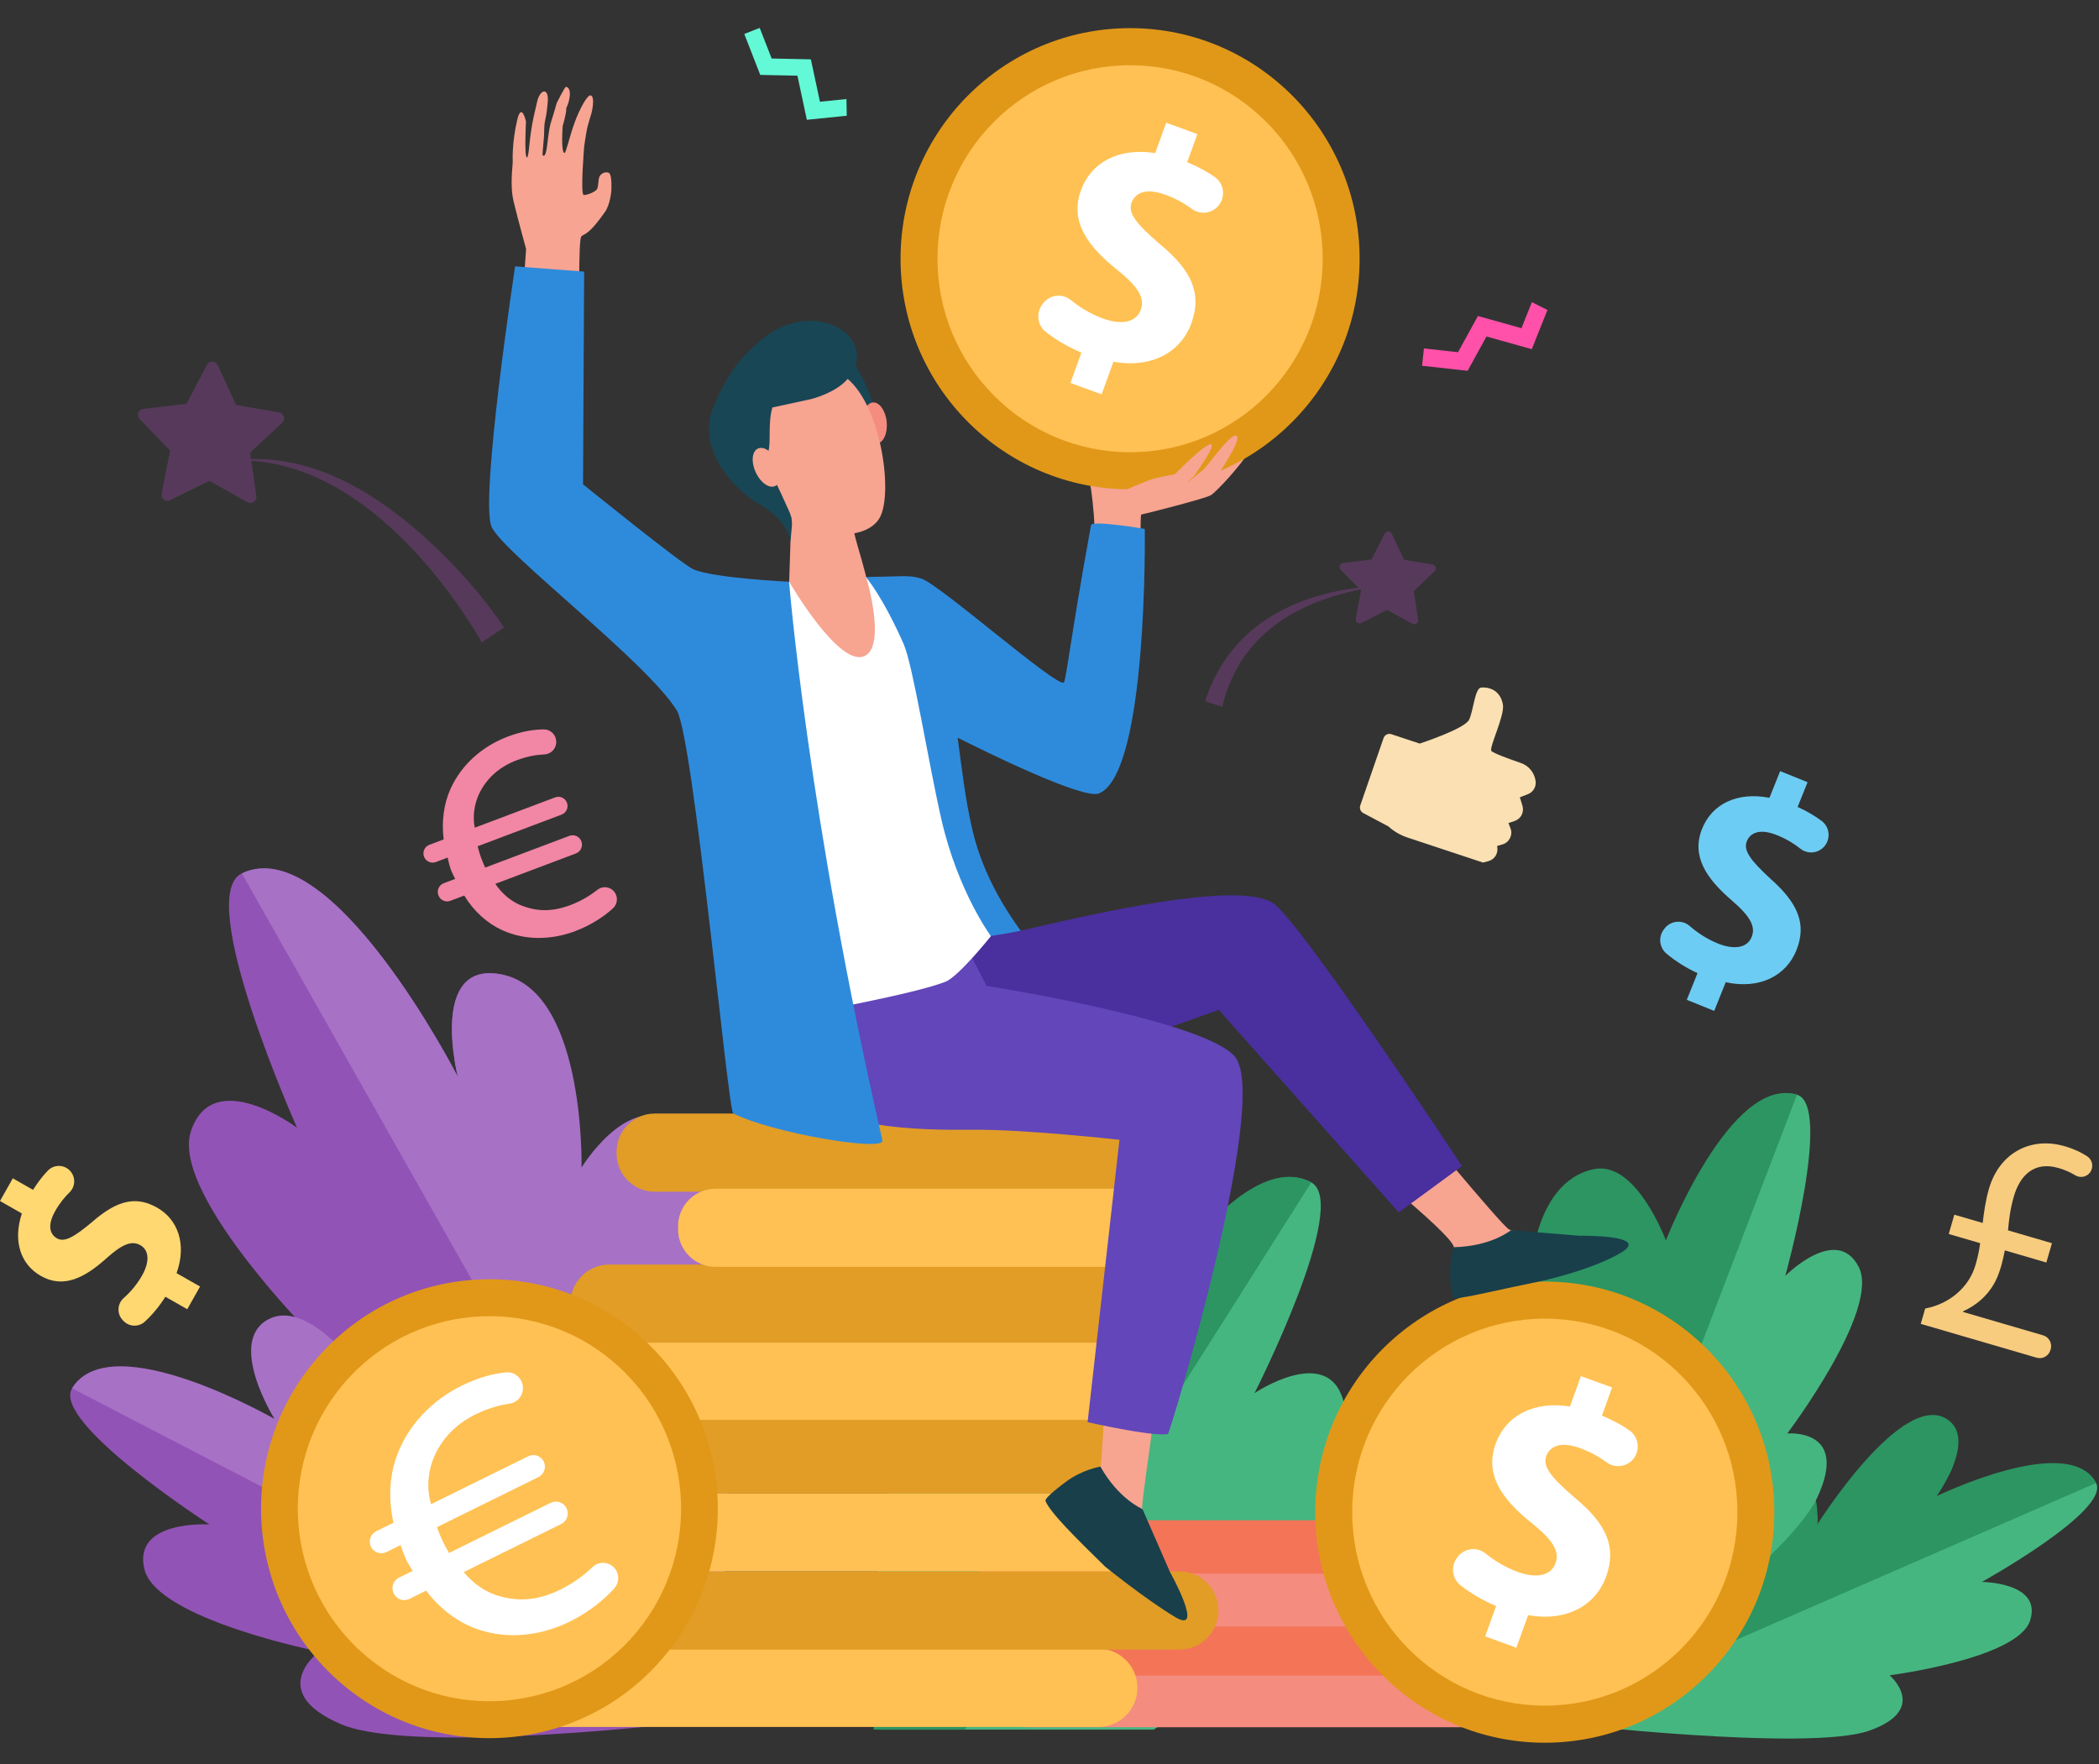 <?xml version="1.0" encoding="UTF-8"?>
<svg width="301px" height="253px" viewBox="0 0 301 253" version="1.1" xmlns="http://www.w3.org/2000/svg" xmlns:xlink="http://www.w3.org/1999/xlink">
    <rect x="0" y="0" width="301" height="253" fill="#333333" stroke="none"/>
    <title>how it works illustration</title>
    <g id="how-it-works-illustration" stroke="none" stroke-width="1" fill="none" fill-rule="evenodd">
        <g id="Group-Copy" transform="translate(0, 4)">
            <path d="M26.854,183.743 L23.716,181.955 C22.849,183.343 21.794,184.588 20.769,185.527 C19.914,186.31 18.601,186.29 17.767,185.484 L17.667,185.386 C16.749,184.497 16.77,183.008 17.724,182.157 C18.696,181.291 19.64,180.208 20.373,178.909 C21.44,177.02 21.444,175.311 20.123,174.559 C18.868,173.843 17.476,174.455 15.265,176.439 C12.072,179.311 9.054,180.793 5.851,178.967 C2.945,177.312 1.827,173.956 3.137,170.012 L0,168.224 L1.835,164.972 L4.741,166.629 C5.476,165.453 6.196,164.553 6.885,163.849 C7.726,162.988 9.103,162.977 9.967,163.814 C10.861,164.68 10.865,166.117 9.972,166.985 C9.303,167.633 8.577,168.494 7.916,169.665 C6.698,171.82 7.23,173.044 8.155,173.572 C9.244,174.193 10.593,173.427 13.242,171.209 C16.857,168.051 19.573,167.493 22.545,169.186 C25.484,170.86 26.814,174.38 25.32,178.572 L28.689,180.491 L26.854,183.743" id="Fill-3" fill="#FFD872"></path>
            <path d="M177.759,234.337 C185.669,223.641 192.024,223.547 192.024,223.547 C192.024,223.547 194.906,204.753 192.606,196.76 C190.306,188.765 179.902,195.775 179.902,195.775 C179.902,195.775 193.696,168.613 188.038,165.561 C177.5,159.877 160.901,188.69 160.901,188.69 C160.901,188.69 164.789,176.008 157.337,176.056 C146.1,176.125 145.127,205.203 145.127,205.203 C145.127,205.203 142.911,199.475 135.978,202.758 C128.51,206.292 126.488,227.582 126.062,244.033 L165.431,244.033 C171.063,240.568 175.664,237.17 177.759,234.337" id="Fill-4" fill="#46B680"></path>
            <path d="M162.278,186.373 C162.278,186.373 162.741,171.922 155.289,171.971 C144.05,172.04 145.127,205.203 145.127,205.203 C145.127,205.203 140.433,195.821 133.499,199.104 C125.89,202.706 124.986,226.235 125.285,244.033 L138.362,244.033 L188.038,165.561 C177.5,159.877 162.278,186.373 162.278,186.373" id="Fill-5" fill="#2C9562"></path>
            <path d="M223.471,243.094 C223.471,243.094 259.345,247.243 268.037,244.185 C276.726,241.128 270.971,236.239 270.971,236.239 C270.971,236.239 289.35,233.88 291.123,228.384 C292.895,222.889 284.2,222.854 284.2,222.854 C284.2,222.854 302.647,212.629 300.577,208.663 C296.72,201.278 276.019,211.355 276.019,211.355 C276.019,211.355 283.165,205.582 278.864,202.698 C272.375,198.345 260.556,214.684 260.556,214.684 C260.556,214.684 261.502,210.524 256.244,209.7 C246.812,208.224 223.471,243.094 223.471,243.094" id="Fill-6" fill="#46B680"></path>
            <path d="M256.235,206.631 C261.49,207.455 260.556,214.684 260.556,214.684 C260.556,214.684 272.779,195.197 279.268,199.548 C283.569,202.434 277.709,210.56 277.709,210.56 C277.709,210.56 296.72,201.278 300.577,208.663 L226.906,240.784 C229.611,236.698 247.425,205.253 256.235,206.631" id="Fill-7" fill="#2C9562"></path>
            <path d="M223.248,243.618 C223.248,243.618 255.894,220.799 260.59,210.766 C265.286,200.733 256.292,201.57 256.292,201.57 C256.292,201.57 269.722,183.804 266.535,177.666 C263.348,171.528 256.015,178.967 256.015,178.967 C256.015,178.967 262.806,154.534 257.692,152.983 C248.168,150.093 238.85,181.032 238.85,181.032 C238.85,181.032 235.293,163.914 229.224,165.186 C220.071,167.104 229.203,192.411 229.203,192.411 C229.203,192.411 226.504,184.168 221.389,187.991 C212.211,194.853 223.248,243.618 223.248,243.618" id="Fill-8" fill="#46B680"></path>
            <path d="M212.458,188.388 C218.223,185.648 219.38,179.885 219.38,179.885 C219.38,179.885 219.418,165.575 228.571,163.656 C234.64,162.384 238.888,173.881 238.888,173.881 C238.888,173.881 248.168,150.093 257.692,152.983 L223.151,243.235 C221.946,237.482 205.593,191.651 212.458,188.388" id="Fill-9" fill="#2C9562"></path>
            <path d="M213.184,243.689 L147.354,243.689 C145.255,243.689 143.552,241.978 143.552,239.87 C143.552,237.761 145.255,236.052 147.354,236.052 L213.184,236.052 C215.283,236.052 216.985,237.761 216.985,239.87 C216.985,241.978 215.283,243.689 213.184,243.689" id="Fill-10" fill="#F48C7F"></path>
            <path d="M224.698,236.279 L158.869,236.279 C156.768,236.279 155.067,234.568 155.067,232.459 C155.067,230.351 156.768,228.64 158.869,228.64 L224.698,228.64 C226.797,228.64 228.498,230.351 228.498,232.459 C228.498,234.568 226.797,236.279 224.698,236.279" id="Fill-11" fill="#F47458"></path>
            <path d="M215.486,229.258 L149.656,229.258 C147.557,229.258 145.857,227.547 145.857,225.438 C145.857,223.329 147.557,221.62 149.656,221.62 L215.486,221.62 C217.585,221.62 219.288,223.329 219.288,225.438 C219.288,227.547 217.585,229.258 215.486,229.258" id="Fill-12" fill="#F48C7F"></path>
            <path d="M207.811,221.651 L141.982,221.651 C139.883,221.651 138.18,219.943 138.18,217.834 C138.18,215.725 139.883,214.014 141.982,214.014 L207.811,214.014 C209.91,214.014 211.611,215.725 211.611,217.834 C211.611,219.943 209.91,221.651 207.811,221.651" id="Fill-13" fill="#F47458"></path>
            <path d="M254.44,212.842 C254.44,231.105 239.704,245.91 221.527,245.91 C203.349,245.91 188.613,231.105 188.613,212.842 C188.613,194.58 203.349,179.775 221.527,179.775 C239.704,179.775 254.44,194.58 254.44,212.842" id="Fill-14" fill="#E19818"></path>
            <path d="M249.146,212.842 C249.146,228.167 236.782,240.591 221.527,240.591 C206.273,240.591 193.908,228.167 193.908,212.842 C193.908,197.518 206.273,185.095 221.527,185.095 C236.782,185.095 249.146,197.518 249.146,212.842" id="Fill-15" fill="#FFC153"></path>
            <path d="M212.977,230.658 L214.549,226.304 C212.621,225.504 210.834,224.432 209.437,223.335 C208.273,222.419 208.016,220.753 208.849,219.525 L208.949,219.377 C209.868,218.024 211.743,217.734 213.013,218.759 C214.308,219.806 215.869,220.768 217.654,221.418 C220.255,222.367 222.398,222.005 223.061,220.172 C223.689,218.43 222.626,216.798 219.663,214.422 C215.377,210.993 212.871,207.487 214.476,203.042 C215.932,199.007 219.902,196.875 225.133,197.691 L226.703,193.337 L231.176,194.965 L229.72,199 C231.352,199.677 232.635,200.399 233.665,201.118 C234.924,202 235.234,203.741 234.368,205.015 C233.474,206.331 231.67,206.645 230.392,205.7 C229.435,204.99 228.199,204.255 226.589,203.668 C223.624,202.588 222.203,203.522 221.739,204.805 C221.193,206.317 222.442,207.863 225.792,210.743 C230.526,214.645 231.808,217.965 230.318,222.09 C228.845,226.169 224.714,228.607 219.136,227.612 L217.449,232.288 L212.977,230.658" id="Fill-16" fill="#FFFFFF"></path>
            <path d="M102.826,242.346 C102.826,242.346 51.679,217.008 42.883,203.795 C34.087,190.579 47.017,189.831 47.017,189.831 C47.017,189.831 24.192,167.53 27.403,158.139 C30.615,148.751 42.598,157.724 42.598,157.724 C42.598,157.724 27.762,124.539 34.682,121.24 C47.571,115.095 65.653,150.41 65.653,150.41 C65.653,150.41 61.767,135.068 70.643,135.567 C84.028,136.319 83.475,171.022 83.475,171.022 C83.475,171.022 84.987,157.716 93.055,162.038 C107.53,169.792 102.826,242.346 102.826,242.346" id="Fill-17" fill="#9253B6"></path>
            <path d="M95.968,156.669 C89.667,153.158 83.393,163.423 83.393,163.423 C83.393,163.423 84.028,136.319 70.643,135.567 C61.767,135.068 65.653,150.41 65.653,150.41 C65.653,150.41 47.571,115.095 34.682,121.24 L102.884,241.782 C103.367,233.364 108.448,163.627 95.968,156.669" id="Fill-18" fill="#A771C6"></path>
            <path d="M101.503,242.66 C101.503,242.66 59.672,247.88 48.841,243.227 C38.01,238.576 45.772,232.831 45.772,232.831 C45.772,232.831 22.516,228.238 20.721,221.07 C18.927,213.904 30.03,214.607 30.03,214.607 C30.03,214.607 7.355,199.968 10.337,195.084 C15.891,185.988 41.452,200.633 41.452,200.633 C41.452,200.633 32.824,192.652 38.561,189.338 C47.215,184.343 60.905,206.215 60.905,206.215 C60.905,206.215 60.055,200.824 66.835,200.227 C79,199.154 101.503,242.66 101.503,242.66" id="Fill-19" fill="#9253B6"></path>
            <path d="M67.11,196.31 C60.33,196.906 60.905,206.215 60.905,206.215 C60.905,206.215 46.967,180.289 38.314,185.284 C32.576,188.598 39.365,199.477 39.365,199.477 C39.365,199.477 15.891,185.988 10.337,195.084 L101.631,242.427 C98.527,236.979 78.473,195.307 67.11,196.31" id="Fill-20" fill="#A771C6"></path>
            <polyline id="Fill-22" fill="#FF51A9" points="219.673 39.328 218.182 43.062 211.935 41.315 209.085 46.506 204.197 45.966 203.925 48.452 210.462 49.174 213.163 44.255 219.661 46.072 221.906 40.452 219.673 39.328"></polyline>
            <path d="M241.89,139.375 L243.426,135.548 C241.734,134.774 240.177,133.764 238.969,132.744 C237.959,131.892 237.781,130.398 238.563,129.332 L238.657,129.203 C239.517,128.028 241.196,127.828 242.294,128.782 C243.414,129.754 244.774,130.66 246.343,131.295 C248.629,132.221 250.548,131.969 251.194,130.356 C251.809,128.826 250.912,127.339 248.35,125.13 C244.64,121.942 242.52,118.742 244.088,114.834 C245.511,111.288 249.112,109.514 253.743,110.406 L255.277,106.578 L259.207,108.169 L257.786,111.715 C259.219,112.371 260.337,113.052 261.234,113.727 C262.325,114.551 262.546,116.111 261.735,117.218 C260.899,118.361 259.284,118.583 258.175,117.701 C257.344,117.04 256.269,116.346 254.852,115.773 C252.245,114.718 250.951,115.505 250.499,116.633 C249.966,117.963 251.029,119.377 253.921,122.046 C258.016,125.671 259.052,128.667 257.597,132.292 C256.158,135.879 252.404,137.918 247.469,136.856 L245.82,140.966 L241.89,139.375" id="Fill-23" fill="#6DCCF3"></path>
            <path d="M157.528,243.645 L80.207,243.645 C77.126,243.645 74.629,241.136 74.629,238.042 C74.629,234.946 77.126,232.438 80.207,232.438 L157.528,232.438 C160.61,232.438 163.107,234.946 163.107,238.042 C163.107,241.136 160.61,243.645 157.528,243.645" id="Fill-24" fill="#FFC153"></path>
            <path d="M169.15,232.552 L96.361,232.552 C93.279,232.552 90.782,230.043 90.782,226.949 C90.782,223.853 93.279,221.343 96.361,221.343 L169.15,221.343 C172.232,221.343 174.727,223.853 174.727,226.949 C174.727,230.043 172.232,232.552 169.15,232.552" id="Fill-25" fill="#E19D26"></path>
            <path d="M158.781,221.34 L89.151,221.34 C86.141,221.34 83.7,218.888 83.7,215.863 L83.7,215.605 C83.7,212.581 86.141,210.129 89.151,210.129 L158.781,210.129 C161.792,210.129 164.232,212.581 164.232,215.605 L164.232,215.863 C164.232,218.888 161.792,221.34 158.781,221.34" id="Fill-26" fill="#FFC153"></path>
            <path d="M158.712,210.16 L88.756,210.16 C85.797,210.16 83.399,207.749 83.399,204.778 L83.399,204.334 C83.399,201.361 85.797,198.952 88.756,198.952 L158.712,198.952 C161.671,198.952 164.069,201.361 164.069,204.334 L164.069,204.778 C164.069,207.749 161.671,210.16 158.712,210.16" id="Fill-27" fill="#E19D26"></path>
            <path d="M161.016,199.612 L90.419,199.612 C87.338,199.612 84.841,197.102 84.841,194.006 C84.841,190.912 87.338,188.403 90.419,188.403 L161.016,188.403 C164.096,188.403 166.593,190.912 166.593,194.006 C166.593,197.102 164.096,199.612 161.016,199.612" id="Fill-28" fill="#FFC153"></path>
            <path d="M157.969,188.544 L87.372,188.544 C84.291,188.544 81.794,186.036 81.794,182.94 C81.794,179.846 84.291,177.337 87.372,177.337 L157.969,177.337 C161.048,177.337 163.546,179.846 163.546,182.94 C163.546,186.036 161.048,188.544 157.969,188.544" id="Fill-29" fill="#E19D26"></path>
            <path d="M161.506,166.893 L93.884,166.893 C90.864,166.893 88.416,164.434 88.416,161.401 L88.416,161.18 C88.416,158.145 90.864,155.686 93.884,155.686 L161.506,155.686 C164.525,155.686 166.972,158.145 166.972,161.18 L166.972,161.401 C166.972,164.434 164.525,166.893 161.506,166.893" id="Fill-30" fill="#E19D26"></path>
            <path d="M167.564,177.67 L102.6,177.67 C99.636,177.67 97.234,175.255 97.234,172.277 L97.234,171.853 C97.234,168.876 99.636,166.462 102.6,166.462 L167.564,166.462 C170.529,166.462 172.931,168.876 172.931,171.853 L172.931,172.277 C172.931,175.255 170.529,177.67 167.564,177.67" id="Fill-31" fill="#FFC153"></path>
            <path d="M92.39,188.165 C105.686,200.483 106.525,221.299 94.261,234.659 C81.999,248.017 61.28,248.857 47.984,236.539 C34.687,224.218 33.85,203.402 46.112,190.045 C58.375,176.685 79.094,175.844 92.39,188.165" id="Fill-32" fill="#E19818"></path>
            <path d="M88.819,192.055 C99.977,202.392 100.679,219.86 90.389,231.07 C80.099,242.279 62.713,242.985 51.555,232.646 C40.398,222.309 39.695,204.842 49.985,193.633 C60.275,182.423 77.661,181.717 88.819,192.055" id="Fill-33" fill="#FFC153"></path>
            <path d="M88.211,220.974 C88.843,221.807 88.799,222.975 88.105,223.758 C86.744,225.294 84.52,227.151 81.725,228.53 C77.637,230.547 72.941,231.163 68.507,229.642 C65.737,228.692 63.097,226.75 61.11,224.101 L58.694,225.292 C57.873,225.696 56.881,225.357 56.478,224.532 L56.447,224.468 C56.044,223.645 56.383,222.648 57.204,222.242 L59.186,221.265 C58.79,220.61 58.515,220.206 58.332,219.833 C58.028,219.209 57.725,218.432 57.454,217.562 L55.41,218.571 C54.589,218.975 53.596,218.634 53.193,217.811 C52.79,216.985 53.129,215.988 53.95,215.582 L56.428,214.361 C55.71,211.163 55.826,207.938 56.772,205.155 C58.381,200.422 61.925,196.822 66.199,194.713 C68.691,193.483 70.79,192.987 72.509,192.8 C73.705,192.669 74.788,193.512 74.961,194.709 L74.966,194.745 C75.146,195.984 74.279,197.122 73.045,197.293 C71.641,197.487 70.003,197.934 68.144,198.85 C65.419,200.195 63.119,202.411 61.985,205.596 C61.354,207.451 61.184,209.621 61.817,211.703 L75.755,204.828 C76.576,204.424 77.569,204.763 77.972,205.588 C78.375,206.414 78.036,207.41 77.215,207.814 L62.657,214.996 C62.93,215.711 63.202,216.425 63.415,216.862 C63.689,217.422 63.963,217.982 64.389,218.698 L78.978,211.503 C79.816,211.089 80.829,211.436 81.241,212.279 C81.653,213.121 81.307,214.139 80.468,214.553 L66.5,221.442 C67.815,223.033 69.442,224.16 71.105,224.732 C74.399,225.809 77.303,225.459 80.4,223.931 C82.288,223 83.82,221.826 84.963,220.722 C85.904,219.816 87.42,219.931 88.211,220.974" id="Fill-34" fill="#FFFFFF"></path>
            <path d="M88.207,124.054 C88.642,124.762 88.518,125.68 87.91,126.244 C86.718,127.352 84.819,128.645 82.507,129.519 C79.125,130.793 75.37,130.916 71.987,129.373 C69.873,128.409 67.937,126.671 66.572,124.426 L64.574,125.178 C63.894,125.434 63.137,125.09 62.882,124.406 L62.863,124.355 C62.608,123.673 62.952,122.912 63.631,122.655 L65.271,122.037 C65.008,121.49 64.822,121.149 64.707,120.84 C64.515,120.325 64.335,119.688 64.187,118.98 L62.496,119.618 C61.817,119.874 61.06,119.528 60.805,118.846 C60.55,118.163 60.894,117.403 61.573,117.147 L63.623,116.374 C63.302,113.792 63.641,111.256 64.601,109.132 C66.234,105.521 69.308,102.952 72.844,101.618 C74.906,100.841 76.601,100.611 77.973,100.596 C78.926,100.586 79.717,101.336 79.762,102.293 L79.763,102.323 C79.81,103.315 79.039,104.146 78.051,104.186 C76.927,104.231 75.6,104.456 74.062,105.036 C71.807,105.886 69.822,107.457 68.682,109.884 C68.042,111.3 67.741,112.999 68.081,114.692 L79.613,110.344 C80.292,110.088 81.049,110.433 81.304,111.116 C81.559,111.798 81.215,112.559 80.536,112.815 L68.492,117.357 C68.652,117.943 68.813,118.528 68.947,118.889 C69.121,119.352 69.294,119.815 69.576,120.414 L81.645,115.863 C82.338,115.601 83.112,115.954 83.372,116.651 C83.632,117.348 83.281,118.125 82.588,118.386 L71.031,122.744 C71.947,124.102 73.146,125.118 74.415,125.698 C76.933,126.804 79.252,126.752 81.814,125.784 C83.376,125.195 84.676,124.387 85.663,123.606 C86.475,122.962 87.663,123.171 88.207,124.054" id="Fill-35" fill="#F286A5"></path>
            <path d="M195.23,85.335 L198.909,83.463 L202.531,85.448 C202.943,85.674 203.433,85.327 203.362,84.86 L202.726,80.766 L205.724,77.921 C206.067,77.596 205.888,77.02 205.425,76.945 L201.353,76.286 L199.585,72.542 C199.384,72.116 198.783,72.107 198.57,72.527 L196.688,76.213 L192.598,76.746 C192.131,76.806 191.938,77.378 192.269,77.712 L195.176,80.649 L194.418,84.722 C194.33,85.185 194.811,85.548 195.23,85.335" id="Fill-36" fill="#573A5B"></path>
            <polyline id="Fill-37" fill="#64F9D6" points="121.383 10.201 117.58 10.589 116.283 4.511 110.654 4.389 108.944 0 106.732 0.87 109.02 6.74 114.354 6.856 115.703 13.179 121.426 12.595 121.383 10.201"></polyline>
            <path d="M199.516,101.281 L203.584,102.629 C203.584,102.629 210.035,100.529 210.671,99.209 C211.307,97.888 211.485,94.683 212.402,94.596 C213.32,94.508 215.095,94.808 215.516,97.002 C215.823,98.594 213.504,103.195 213.865,103.685 C214.091,103.991 216.409,104.833 218.11,105.421 C219.23,105.807 220.036,106.797 220.209,107.991 L220.209,107.994 C220.326,108.801 219.87,109.587 219.119,109.879 L217.949,110.333 L218.322,111.547 C218.6,112.451 218.108,113.422 217.219,113.721 L216.313,114.026 L216.602,114.766 C216.976,115.718 216.449,116.799 215.476,117.083 L214.685,117.314 L214.718,117.527 C214.854,118.411 214.302,119.261 213.448,119.486 L212.663,119.693 L201.828,116.101 C200.813,115.764 199.878,115.219 199.082,114.498 L195.483,112.59 C195.098,112.385 194.92,111.921 195.065,111.499 L198.402,101.848 C198.563,101.382 199.059,101.129 199.516,101.281" id="Fill-38" fill="#FAE0B2"></path>
            <path d="M69.083,88.109 C69.031,87.959 67.757,85.77 66.112,83.392 C58.461,72.318 47.116,61.646 33.812,62.046 L33.802,61.965 C39.817,61.302 45.711,62.911 50.885,65.78 C59.42,70.402 67.736,79.211 72.286,85.982 L69.083,88.109" id="Fill-39" fill="#573A5B"></path>
            <path d="M156.576,74.292 C156.576,74.292 156.967,73.5 156.944,71.669 C156.915,69.406 156.463,65.988 156.373,65.686 C156.21,65.14 163.498,62.845 163.498,62.845 C163.498,62.845 175.191,62.244 176.932,60.932 C178.671,59.621 180.136,59.081 179.324,60.441 C177.855,62.9 174.428,66.506 173.668,66.998 C172.906,67.489 163.824,69.784 163.661,69.784 C163.498,69.784 163.552,75.521 163.552,75.521 L156.576,74.292" id="Fill-40" fill="#F7A491"></path>
            <path d="M164.163,71.847 C164.163,71.847 156.592,70.554 156.454,71.314 C153.395,88.143 152.876,93.706 152.539,93.881 C151.386,94.476 134.907,79.946 132.184,78.995 C130.881,78.54 129.464,78.616 128.106,78.656 C124.865,78.752 125.959,78.674 124.251,78.759 L124.252,78.763 C124.16,78.769 124.107,78.773 124.107,78.773 L124.124,81.834 C127.775,85.133 136.131,135.105 136.834,135.07 C137.621,135.034 154.134,139.209 153.843,137.812 C153.795,137.585 142.647,128.418 139.486,115.191 C138.423,110.75 137.901,105.968 137.324,101.783 C140.994,103.632 155.326,110.717 157.597,109.781 C164.662,106.869 164.163,71.847 164.163,71.847" id="Fill-41" fill="#2E8BDC"></path>
            <path d="M192.604,160.574 C192.604,160.574 207.968,172.665 208.482,174.809 C209.219,177.897 223.289,173.837 219.897,173.21 C219.115,173.065 216.618,172.429 216.413,172.317 C215.313,171.728 201.642,155.176 201.642,155.176 L192.604,160.574" id="Fill-42" fill="#F7A491"></path>
            <path d="M226.495,173.21 L216.685,172.405 C216.685,172.405 213.881,174.738 208.491,174.847 C208.491,174.847 207.629,177.32 208.039,180.212 C208.11,180.71 208.192,182.217 208.692,182.184 C210.506,182.059 215.334,180.853 220.837,179.746 C220.837,179.746 228.232,178.174 232.503,175.607 C236.774,173.04 226.495,173.21 226.495,173.21" id="Fill-43" fill="#193F4B"></path>
            <path d="M123.758,130.243 C123.758,130.243 135.01,132.142 147.454,129.217 C161.853,125.832 177.776,122.703 182.44,125.428 C186.196,127.622 209.644,163.219 209.644,163.219 L200.589,169.858 L174.769,140.812 C174.769,140.812 141.829,153.023 134.43,151.668 C117.582,148.588 117.342,135.068 123.758,130.243" id="Fill-44" fill="#4A2F9E"></path>
            <polyline id="Fill-45" points="136.06 123.06 147.318 136.5 126.432 142.892 123.758 130.243 136.06 123.06"></polyline>
            <path d="M158.938,184.457 C158.938,184.457 158.254,203.127 157.829,206.289 C157.407,209.435 165.716,218.917 164.655,215.619 C164.41,214.861 163.781,212.35 163.78,212.115 C163.774,210.864 166.861,189.565 166.861,189.565 L158.938,184.457" id="Fill-46" fill="#F7A491"></path>
            <path d="M167.788,221.451 L163.831,212.398 C163.831,212.398 160.457,211.028 157.8,206.315 C157.8,206.315 155.226,206.729 152.887,208.465 C152.485,208.763 149.737,210.783 149.928,211.249 C150.633,212.964 154.374,216.635 158.467,220.647 C158.467,220.647 164.266,225.346 168.545,227.903 C172.821,230.458 167.788,221.451 167.788,221.451" id="Fill-47" fill="#193F4B"></path>
            <path d="M177.175,147.647 C173.241,142.377 141.486,137.37 141.486,137.37 L132.634,120.272 L113.054,132.402 C113.054,132.402 115.011,148.055 116.48,152.236 C118.438,157.81 131.596,158.093 139.632,158.011 C147.027,157.936 160.533,159.45 160.533,159.45 L155.965,199.939 C155.965,199.939 164.944,201.992 167.468,201.659 C167.752,201.622 182.07,154.205 177.175,147.647" id="Fill-48" fill="#6246BA"></path>
            <path d="M124.216,78.8 L113.169,79.408 C113.169,79.408 112.916,79.498 112.839,79.512 C111.939,79.679 112.757,112.021 113.56,124.101 C114.362,136.179 115.99,141.255 115.99,141.255 C115.99,141.255 130.973,138.582 135.57,136.789 C137.477,136.044 142.097,130.244 142.097,130.244 C142.097,130.244 137.378,123.872 135.001,113.52 C133.168,105.537 130.908,91.384 129.615,88.43 C126.643,81.646 124.216,78.8 124.216,78.8" id="Fill-49" fill="#FFFFFF"></path>
            <path d="M113.485,69.621 L113.171,79.42 C113.171,79.42 120.322,91.798 123.992,90.073 C127.074,88.626 124.339,79.21 124.339,79.21 C124.339,79.21 123.806,77.051 123.065,74.571 C122.548,72.837 122.119,70.96 122.151,69.582 C122.228,66.233 113.485,69.621 113.485,69.621" id="Fill-50" fill="#F7A491"></path>
            <path d="M122.027,47.272 C122.027,47.272 125.672,52.791 125.944,57.435 C126.216,62.08 125.237,65.249 125.237,65.249 L113.542,51.206 L122.027,47.272" id="Fill-51" fill="#184655"></path>
            <path d="M127.154,56.485 C127.319,58.111 126.689,59.508 125.748,59.604 C124.808,59.701 123.912,58.46 123.747,56.834 C123.582,55.208 124.21,53.812 125.153,53.715 C126.093,53.619 126.989,54.859 127.154,56.485" id="Fill-52" fill="#F48C7F"></path>
            <path d="M109.76,53.456 C109.492,53.399 109.518,66.918 113.418,70.099 C117.317,73.281 124.107,73.56 126.089,70.355 C128.282,66.811 126.196,52.566 120.395,49.54 C114.594,46.515 109.76,53.456 109.76,53.456" id="Fill-53" fill="#F7A491"></path>
            <path d="M108.771,45.073 C105.793,47.696 104.351,49.612 102.336,54.275 C99.86,60.008 104.774,65.949 108.896,68.309 C113.018,70.67 113.366,73.568 113.366,73.568 L113.529,71.765 C113.707,70.365 113.284,69.566 112.891,68.719 C112.539,67.965 111.413,65.384 110.974,64.703 C109.813,62.906 109.585,62.517 110.158,60.809 C110.599,59.495 110.087,56.597 110.769,54.43 L116.318,53.228 C116.318,53.228 119.788,52.39 121.54,50.358 C126.574,44.524 116.624,38.019 108.771,45.073" id="Fill-54" fill="#184655"></path>
            <path d="M111.478,62.289 C112.159,63.772 112.018,65.299 111.16,65.698 C110.302,66.097 109.053,65.218 108.369,63.734 C107.685,62.251 107.827,60.724 108.685,60.325 C109.543,59.926 110.794,60.805 111.478,62.289" id="Fill-55" fill="#F7A491"></path>
            <path d="M36.763,67.133 L35.863,60.905 L40.46,56.63 C40.983,56.143 40.724,55.264 40.021,55.143 L33.847,54.078 L31.22,48.365 C30.921,47.715 30.009,47.691 29.677,48.325 L26.761,53.895 L20.541,54.64 C19.833,54.725 19.529,55.589 20.027,56.102 L24.398,60.609 L23.181,66.783 C23.043,67.486 23.767,68.043 24.407,67.726 L30.024,64.942 L35.492,68.012 C36.114,68.362 36.866,67.843 36.763,67.133" id="Fill-56" fill="#573A5B"></path>
            <path d="M73.677,24.996 C74.307,27.598 75.444,31.711 75.444,31.711 C75.354,32.841 75.022,37.547 74.626,43.314 L83.064,39.922 C83.064,39.922 82.963,30.524 83.339,29.949 C83.657,29.463 84.192,30.07 86.778,26.352 C87.525,25.278 87.665,23.361 87.665,23.361 C87.665,23.361 87.819,21.001 87.291,20.781 C86.764,20.561 86.159,20.913 85.967,21.321 C85.776,21.729 85.826,22.679 85.634,23.087 C85.444,23.495 84.223,23.986 83.709,23.961 C83.195,23.936 83.773,16.979 83.773,16.979 C83.773,16.979 84.06,15.007 84.206,14.361 C84.33,13.811 84.828,12.197 84.828,12.197 C84.828,12.197 85.414,9.856 84.69,9.677 C84.264,9.572 83.177,11.474 82.432,13.492 C81.629,15.667 81.174,17.972 80.945,17.941 C80.406,17.868 80.692,14.054 80.692,14.054 C80.692,14.054 81.229,12.307 81.215,11.483 C81.722,10.473 82.058,8.598 81.166,8.443 C81.001,8.415 79.825,10.795 79.825,10.795 C79.825,10.795 79.362,12.472 79.093,13.255 C78.617,14.637 78.545,16.818 78.297,17.78 C78.091,18.581 77.905,18.252 77.819,18.285 C77.754,18.311 77.869,17.207 78,15.69 C78.067,14.926 77.979,14.044 78.192,13.174 C78.389,12.368 78.502,11.214 78.553,10.517 C78.698,8.545 77.462,8.747 77.034,10.55 C76.871,11.237 76.7,11.987 76.529,12.747 C75.865,15.705 75.884,18.554 75.567,18.577 C75.155,18.608 75.426,13.421 75.426,13.421 C75.426,13.421 74.794,10.55 74.166,13.214 C73.437,16.307 73.513,18.828 73.523,18.939 C73.589,19.694 73.046,22.393 73.677,24.996" id="Fill-57" fill="#F8A492"></path>
            <path d="M113.155,79.425 C113.155,79.425 102.219,78.907 99.394,77.623 C97.68,76.844 83.608,65.452 83.608,65.452 L83.766,34.951 L73.869,34.195 C73.869,34.195 68.738,67.909 70.515,71.599 C72.351,75.41 92.949,91.099 97.069,97.907 C99.442,101.83 104.391,155.17 105.14,155.652 C110.47,158.438 126.928,161.222 126.541,159.531 C115.827,112.814 113.155,79.425 113.155,79.425" id="Fill-58" fill="#2E8BDC"></path>
            <path d="M194.97,33.103 C194.97,51.365 180.234,66.17 162.056,66.17 C143.878,66.17 129.142,51.365 129.142,33.103 C129.142,14.84 143.878,0.036 162.056,0.036 C180.234,0.036 194.97,14.84 194.97,33.103" id="Fill-59" fill="#E19818"></path>
            <path d="M189.676,33.103 C189.676,48.427 177.311,60.851 162.056,60.851 C146.803,60.851 134.438,48.427 134.438,33.103 C134.438,17.778 146.803,5.355 162.056,5.355 C177.311,5.355 189.676,17.778 189.676,33.103" id="Fill-60" fill="#FFC153"></path>
            <path d="M153.506,50.919 L155.077,46.564 C153.152,45.763 151.363,44.693 149.967,43.596 C148.802,42.68 148.546,41.013 149.379,39.785 L149.478,39.637 C150.398,38.284 152.273,37.993 153.542,39.02 C154.837,40.065 156.398,41.029 158.183,41.679 C160.784,42.626 162.927,42.266 163.588,40.432 C164.218,38.691 163.155,37.058 160.192,34.682 C155.906,31.254 153.401,27.748 155.006,23.302 C156.461,19.268 160.432,17.135 165.662,17.951 L167.233,13.596 L171.705,15.225 L170.249,19.259 C171.881,19.938 173.164,20.658 174.195,21.379 C175.453,22.26 175.763,24.002 174.898,25.275 C174.003,26.591 172.199,26.904 170.922,25.959 C169.964,25.251 168.729,24.514 167.118,23.928 C164.153,22.847 162.732,23.782 162.268,25.066 C161.723,26.578 162.971,28.123 166.321,31.002 C171.056,34.906 172.337,38.225 170.847,42.35 C169.374,46.43 165.243,48.867 159.666,47.872 L157.978,52.548 L153.506,50.919" id="Fill-61" fill="#FFFFFF"></path>
            <path d="M161.213,66.342 C161.213,66.342 164.258,65.03 165.074,64.757 C165.89,64.484 168.501,63.992 168.501,63.992 C168.501,63.992 172.553,59.812 173.586,59.703 C174.62,59.594 171.22,64.265 171.22,64.265 L169.807,65.631 C169.807,65.631 172.09,63.664 172.525,63.391 C172.961,63.118 176.388,58.146 177.257,58.474 C178.127,58.801 175.788,62.298 174.647,64.156 C173.505,66.014 168.282,67.161 168.282,67.161 L161.213,66.342" id="Fill-62" fill="#F7A491"></path>
            <path d="M197.613,79.841 C197.607,80.66 179.111,80.886 175.277,97.364 L172.812,96.55 C178.305,79.8 196.619,80.474 197.515,79.858 C197.526,79.849 197.532,79.84 197.53,79.841 L197.613,79.841" id="Fill-63" fill="#573A5B"></path>
            <path d="M275.439,185.844 L276.075,183.647 C279.438,183.008 282.332,180.708 283.286,177.412 C283.592,176.358 283.801,175.467 283.958,174.272 L279.452,172.958 L280.254,170.189 L284.322,171.376 C284.485,169.994 284.717,168.203 285.213,166.49 C286.714,161.305 291.234,158.955 296.089,160.373 C297.476,160.778 298.545,161.303 299.34,161.84 C300.06,162.328 300.249,163.314 299.774,164.045 C299.298,164.782 298.326,164.992 297.581,164.532 C296.963,164.149 296.176,163.781 295.187,163.493 C291.776,162.498 289.691,164.462 288.787,167.581 C288.241,169.471 288.095,170.955 287.952,172.436 L294.251,174.276 L293.448,177.045 L287.501,175.307 C287.149,177.016 286.753,178.711 285.902,180.177 C284.874,181.926 283.366,183.202 281.511,184.043 L281.486,184.13 L292.981,187.487 C293.831,187.735 294.32,188.628 294.073,189.483 L294.038,189.598 C293.791,190.452 292.902,190.943 292.052,190.695 L275.439,185.844" id="Fill-64" fill="#F7CC7F"></path>
        </g>
    </g>
</svg>